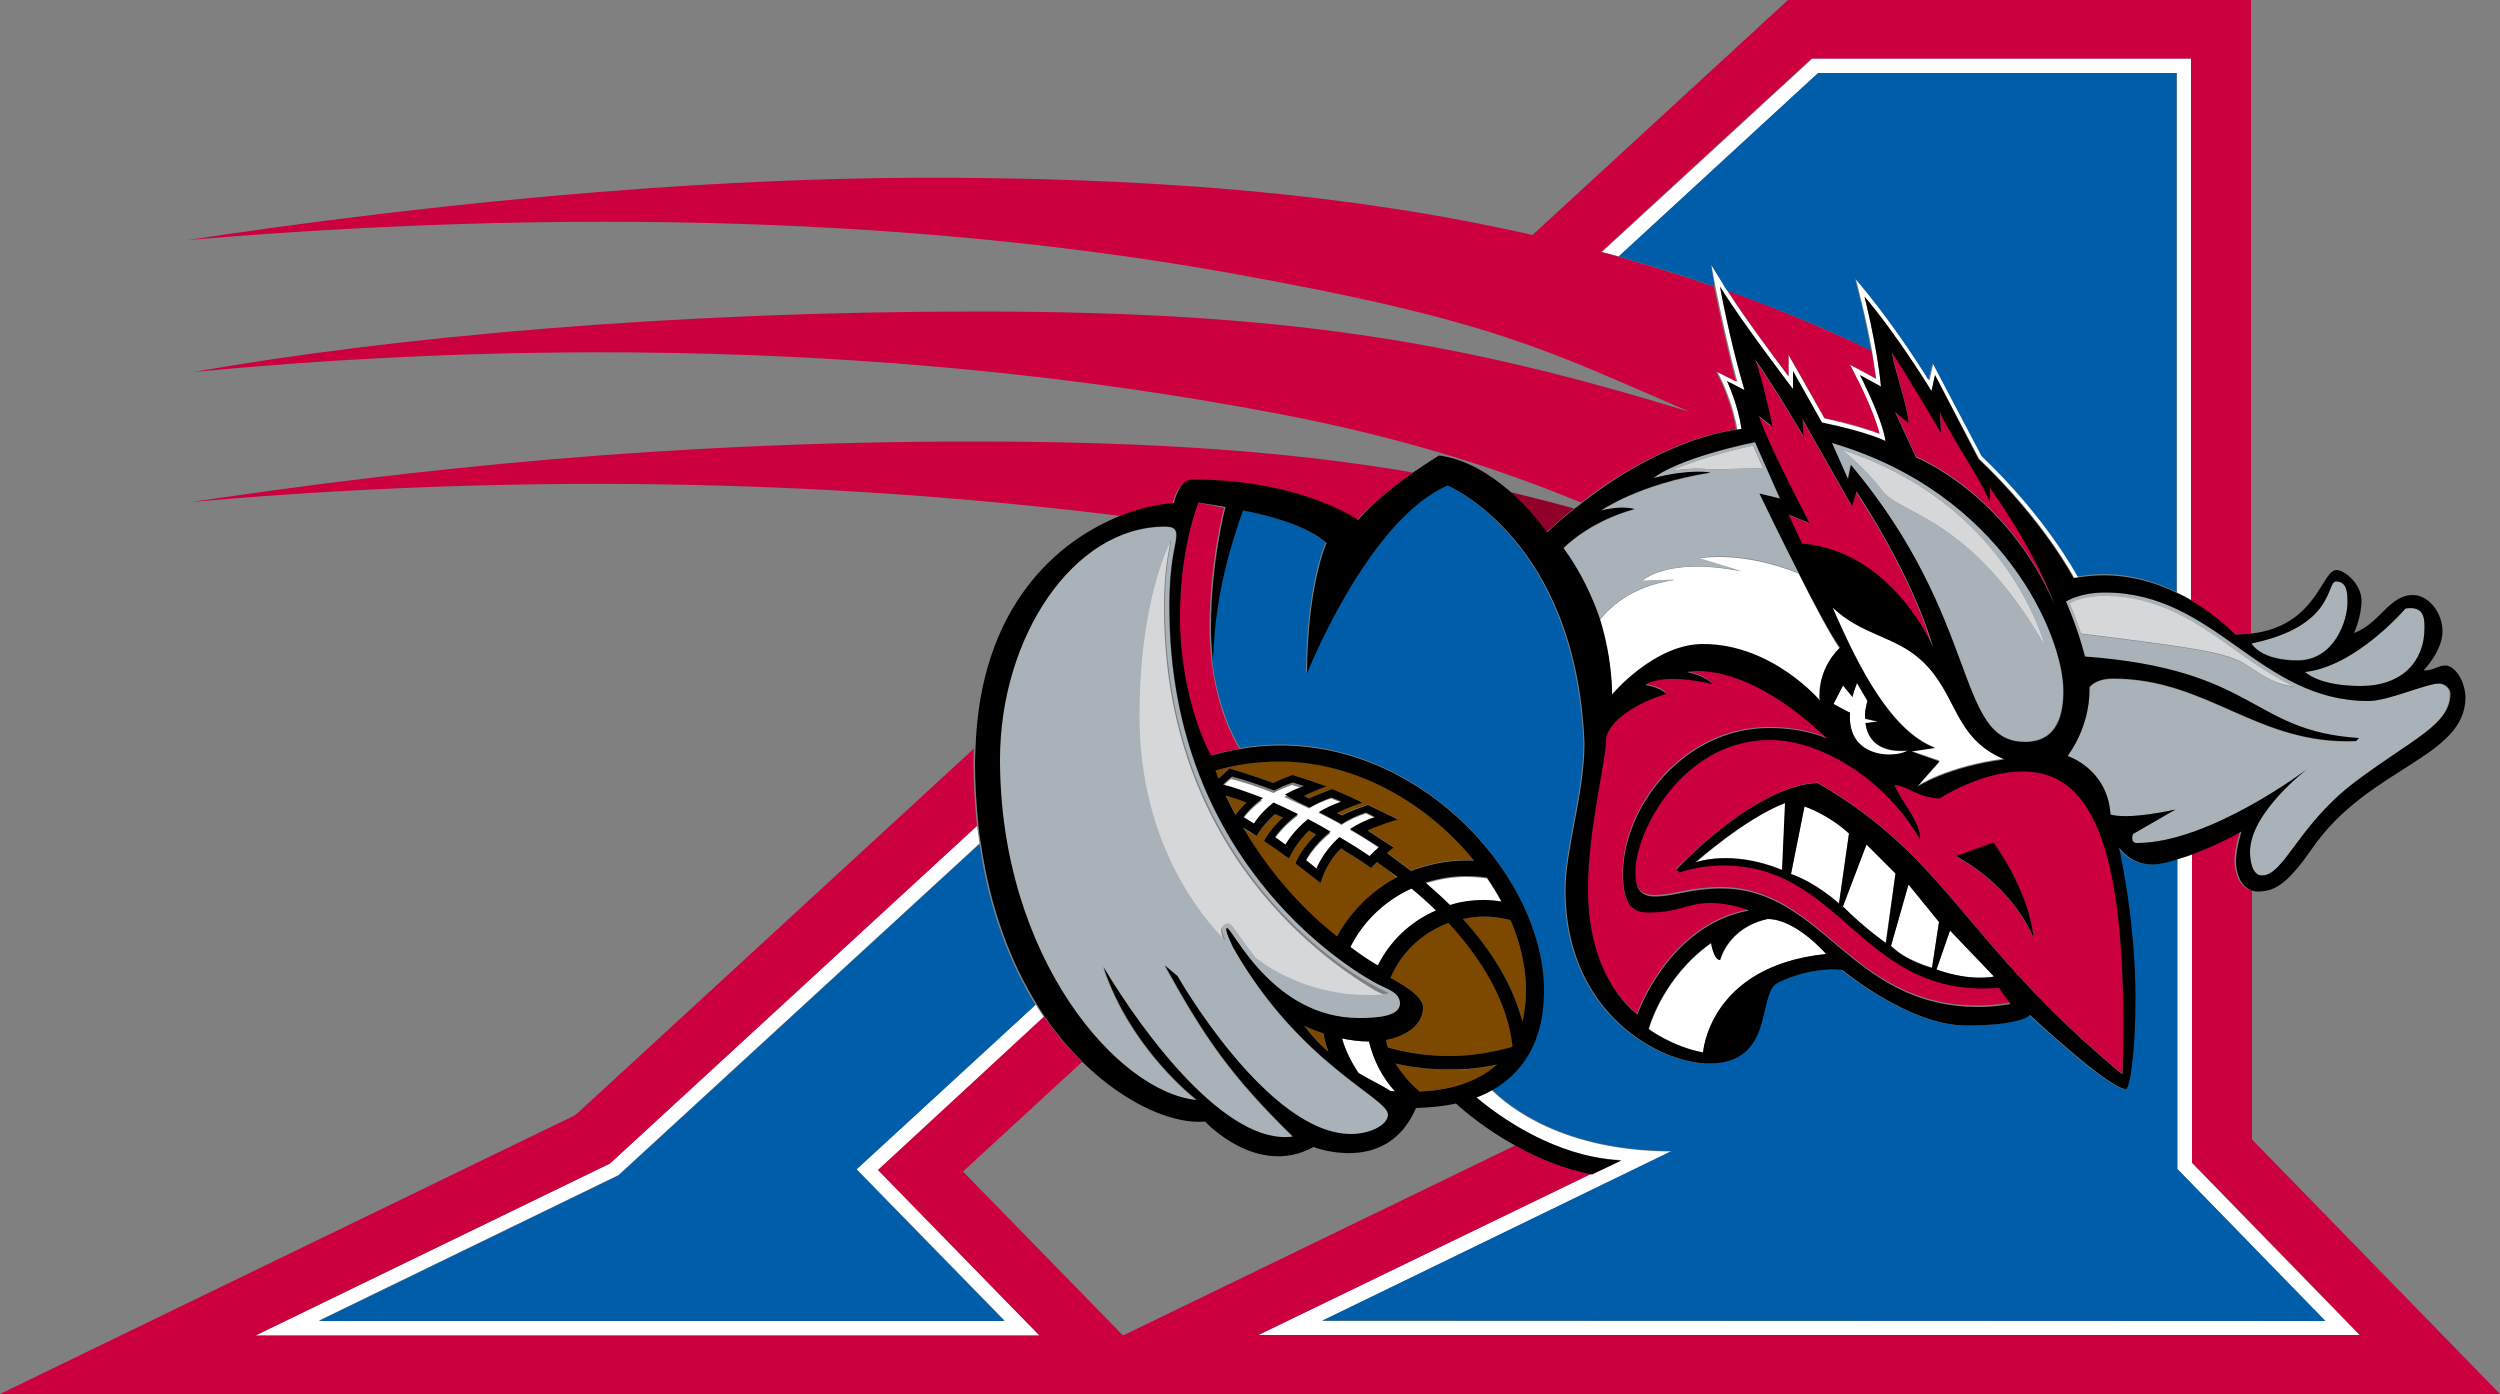 <?xml version="1.0" encoding="utf-8"?>
<!-- Generator: Adobe Illustrator 21.1.0, SVG Export Plug-In . SVG Version: 6.00 Build 0)  -->
<!DOCTYPE svg PUBLIC "-//W3C//DTD SVG 1.1//EN" "http://www.w3.org/Graphics/SVG/1.1/DTD/svg11.dtd">
<svg version="1.1"
	 id="Layer_1" xmlns:cc="http://creativecommons.org/ns#" xmlns:dc="http://purl.org/dc/elements/1.1/" xmlns:rdf="http://www.w3.org/1999/02/22-rdf-syntax-ns#" xmlns:svg="http://www.w3.org/2000/svg"
	 xmlns="http://www.w3.org/2000/svg" xmlns:xlink="http://www.w3.org/1999/xlink" x="0px" y="0px" width="500px" height="278.8px"
	 viewBox="0 0 500 278.8" style="enable-background:new 0 0 500 278.8;" xml:space="preserve">
<rect x="0" y="0" width="500" height="278.8" fill="#808080" stroke="none"/>
<style type="text/css">
	.st0{clip-path:url(#SVGID_2_);fill:#FFFFFF;}
	.st1{clip-path:url(#SVGID_4_);fill:#FFFFFF;}
	.st2{clip-path:url(#SVGID_6_);fill:#FFFFFF;}
	.st3{clip-path:url(#SVGID_8_);fill:#FFFFFF;}
	.st4{clip-path:url(#SVGID_10_);fill:#FFFFFF;}
	.st5{clip-path:url(#SVGID_12_);fill:#FFFFFF;}
	.st6{clip-path:url(#SVGID_14_);fill:#FFFFFF;}
	.st7{clip-path:url(#SVGID_16_);fill:#FFFFFF;}
	.st8{clip-path:url(#SVGID_18_);fill:#FFFFFF;}
	.st9{clip-path:url(#SVGID_20_);fill:#FFFFFF;}
	.st10{clip-path:url(#SVGID_22_);fill:#FFFFFF;}
	.st11{clip-path:url(#SVGID_24_);fill:#FFFFFF;}
	.st12{clip-path:url(#SVGID_26_);fill:#FFFFFF;}
	.st13{clip-path:url(#SVGID_28_);fill:#FFFFFF;}
	.st14{clip-path:url(#SVGID_30_);fill:#FFFFFF;}
	.st15{clip-path:url(#SVGID_32_);fill:#FFFFFF;}
	.st16{clip-path:url(#SVGID_34_);fill:#FFFFFF;}
	.st17{clip-path:url(#SVGID_36_);fill:#D6D7D9;}
	.st18{clip-path:url(#SVGID_38_);fill:#D6D7D9;}
	.st19{clip-path:url(#SVGID_40_);fill:#D6D7D9;}
	.st20{clip-path:url(#SVGID_42_);fill:#D6D7D9;}
	.st21{clip-path:url(#SVGID_44_);fill:#A8B2B8;}
	.st22{clip-path:url(#SVGID_46_);fill:#A8B2B8;}
	.st23{clip-path:url(#SVGID_48_);fill:#A8B2B8;}
	.st24{clip-path:url(#SVGID_50_);fill:#A8B2B8;}
	.st25{clip-path:url(#SVGID_52_);fill:#A8B2B8;}
	.st26{clip-path:url(#SVGID_54_);fill:#A8B2B8;}
	.st27{clip-path:url(#SVGID_56_);fill:#7D4800;}
	.st28{clip-path:url(#SVGID_58_);fill:#7D4800;}
	.st29{clip-path:url(#SVGID_60_);fill:#7D4800;}
	.st30{clip-path:url(#SVGID_62_);fill:#7D4800;}
	.st31{clip-path:url(#SVGID_64_);fill:#7D4800;}
	.st32{clip-path:url(#SVGID_66_);fill:#7D4800;}
	.st33{clip-path:url(#SVGID_68_);fill:#7D4800;}
	.st34{clip-path:url(#SVGID_70_);fill:#CC003F;}
	.st35{clip-path:url(#SVGID_72_);fill:#CC003F;}
	.st36{clip-path:url(#SVGID_74_);fill:#CC003F;}
	.st37{clip-path:url(#SVGID_76_);fill:#CC003F;}
	.st38{clip-path:url(#SVGID_78_);fill:#910028;}
	.st39{clip-path:url(#SVGID_80_);fill:#CC003F;}
	.st40{clip-path:url(#SVGID_82_);fill:#CC003F;}
	.st41{clip-path:url(#SVGID_84_);fill:#CC003F;}
	.st42{clip-path:url(#SVGID_86_);fill:#CC003F;}
	.st43{clip-path:url(#SVGID_88_);fill:#CC003F;}
	.st44{clip-path:url(#SVGID_90_);fill:#005DAA;}
	.st45{clip-path:url(#SVGID_92_);fill:#005DAA;}
	.st46{clip-path:url(#SVGID_94_);fill:#005DAA;}
	.st47{clip-path:url(#SVGID_96_);}
	.st48{clip-path:url(#SVGID_98_);}
</style>
<g>
	<g>
		<g>
			<defs>
				<polyline id="SVGID_1_" points="0,0 0,278.8 500,278.8 500,0 				"/>
			</defs>
			<clipPath id="SVGID_2_">
				<use xlink:href="#SVGID_1_"  style="overflow:visible;"/>
			</clipPath>
			<path id="path252" class="st0" d="M472,267.1l-33.6-34.5v-61.8c-1,0.4-2,0.7-3,1v62l29.6,30.4H264.4l69.8-33.9
				c-21.7-0.1-32.5-8.9-36-12.4c-1,0.6-2.1,1.1-3.2,1.5c4.6,3.8,15.6,11.9,29,12.6l-5.9,2.8L251.6,267l0,0l0,0L472,267.1"/>
		</g>
	</g>
	<g>
		<g>
			<defs>
				<polyline id="SVGID_3_" points="0,0 0,278.8 500,278.8 500,0 				"/>
			</defs>
			<clipPath id="SVGID_4_">
				<use xlink:href="#SVGID_3_"  style="overflow:visible;"/>
			</clipPath>
			<path id="path254" class="st1" d="M207.1,200.9l-35.8,32.9l29.6,30.3H63.8l59.9-29.1l72.2-66.3c-0.2-1.2-0.3-2.4-0.5-3.6
				L122,232.7l0,0l-70.9,34.4h156.8L175.6,234l33.2-30.5C208.2,202.6,207.7,201.8,207.1,200.9"/>
		</g>
	</g>
	<g>
		<g>
			<defs>
				<polyline id="SVGID_5_" points="0,0 0,278.8 500,278.8 500,0 				"/>
			</defs>
			<clipPath id="SVGID_6_">
				<use xlink:href="#SVGID_5_"  style="overflow:visible;"/>
			</clipPath>
			<path id="path256" class="st2" d="M363.7,14.6h71.7v103.9c1.1,0.5,2.1,1.1,3,1.6V11.7h-75.9l-42.1,38.7c1.1,0.3,2.2,0.6,3.4,0.9
				L363.7,14.6"/>
		</g>
	</g>
	<g>
		<g>
			<defs>
				<polyline id="SVGID_7_" points="0,0 0,278.8 500,278.8 500,0 				"/>
			</defs>
			<clipPath id="SVGID_8_">
				<use xlink:href="#SVGID_7_"  style="overflow:visible;"/>
			</clipPath>
			<path id="path258" class="st3" d="M415.7,115.4l-0.1-0.2c-0.1-0.1-6-11.4-19.1-23.9c-0.1-0.2-9.8-18.6-9.8-18.6s-0.7,2.8-0.8,3.4
				c-2.2-3.4-7.9-12.3-14.7-20.3l0.9,3.7c0,0.1,1.3,5,2.3,10.6c0.3,1.9,0.6,3.8,0.8,5.7C374,75.1,370,73,370,73l1.2,2.4
				c0,0.1,3.5,6.9,4.7,11.4c-1.8-0.7-5.2-1.8-11-3.1c-0.3-0.6-7.2-12.7-7.2-12.7s0,3.8,0,4.3c-2.8-3.7-8.9-11.9-12.2-17.1
				c-0.3-0.5-0.6-0.9-0.8-1.3l-2.4-3.9c0,0,0.3,1.8,0.8,4.4c1,4.9,2.7,12.9,4.4,19c-0.9-0.5-4-2-4-2l1.1,2.2c0,0,2.1,4.6,2.9,9.4
				c0.5-0.1,0.8-0.1,0.8-0.1c-0.7-5.1-2.9-9.6-2.9-9.6l3.5,1.8c-3-10.1-4.9-20.7-4.9-20.7c4,6.7,14.6,20.5,14.6,20.5v-3.6l5.8,10.3
				c9.3,2,12.7,3.7,12.7,3.7c-0.6-4.5-5.1-13.2-5.1-13.2l4.2,2.3c-0.7-8.1-3.3-18-3.3-18c6.7,8.1,13.4,18.9,13.4,18.9L387,75
				l8.8,16.7c13.2,12.6,19,23.8,19,23.8C415.1,115.5,415.4,115.5,415.7,115.4"/>
		</g>
	</g>
	<g>
		<g>
			<defs>
				<polyline id="SVGID_9_" points="0,0 0,278.8 500,278.8 500,0 				"/>
			</defs>
			<clipPath id="SVGID_10_">
				<use xlink:href="#SVGID_9_"  style="overflow:visible;"/>
			</clipPath>
			<path id="path260" class="st4" d="M268.4,207.7c0.8,2.5,1.9,4.8,3.3,6.9c2.6,1.5,4.8,2.5,6.4,3.6c0.3,0,0.6,0,0.9,0.1
				c-2.5-2.8-4.3-6.2-5.2-10C271.8,208.3,270,208,268.4,207.7"/>
		</g>
	</g>
	<g>
		<g>
			<defs>
				<polyline id="SVGID_11_" points="0,0 0,278.8 500,278.8 500,0 				"/>
			</defs>
			<clipPath id="SVGID_12_">
				<use xlink:href="#SVGID_11_"  style="overflow:visible;"/>
			</clipPath>
			<path id="path262" class="st5" d="M287.2,182.1c-1.5-1.5-3.2-3-4.9-4.4c-5.3,2.4-9.7,6.6-12.3,11.7c2.3,1.7,4.2,2.9,5.5,3.7
				C278,188.2,282.1,184.3,287.2,182.1"/>
		</g>
	</g>
	<g>
		<g>
			<defs>
				<polyline id="SVGID_13_" points="0,0 0,278.8 500,278.8 500,0 				"/>
			</defs>
			<clipPath id="SVGID_14_">
				<use xlink:href="#SVGID_13_"  style="overflow:visible;"/>
			</clipPath>
			<path id="path264" class="st6" d="M296.8,180.1c1.2,0,2.4,0.1,3.5,0.3c-0.9-1.6-1.8-3.2-2.9-4.7c-1.4-0.2-2.8-0.3-4.2-0.3
				c-2.8,0-5.6,0.5-8.1,1.3c1.7,1.4,3.3,2.9,4.9,4.5C292.1,180.4,294.4,180.1,296.8,180.1"/>
		</g>
	</g>
	<g>
		<g>
			<defs>
				<polyline id="SVGID_15_" points="0,0 0,278.8 500,278.8 500,0 				"/>
			</defs>
			<clipPath id="SVGID_16_">
				<use xlink:href="#SVGID_15_"  style="overflow:visible;"/>
			</clipPath>
			<path id="path266" class="st7" d="M254.7,160.8c1.6,0.7,3.2,1.4,4.9,2.3c-3.1,2.3-4.6,4.6-4.6,4.6l2.1,1.5c0,0,1.4-2.6,4.5-5.1
				c1.5,0.8,3,1.6,4.5,2.5c-3.5,2.8-4.9,5.6-4.9,5.6l2.1,1.7c0,0,1.2-3.2,4.6-6.3c2,1.2,4,2.5,6,3.8c0.6-0.6,1.2-1.2,1.9-1.8
				c-1.9-1.3-3.8-2.5-5.8-3.6c1.4-0.9,3-1.8,5-2.4l-1.8-0.9c-1.9,0.6-3.5,1.4-4.9,2.3c-1.5-0.9-3-1.7-4.6-2.4
				c1.3-0.8,2.8-1.5,4.5-2.1l-2-0.8c-1.6,0.5-3.1,1.2-4.4,2c-1.7-0.8-3.4-1.6-5-2.3c1.1-0.6,2.4-1.3,3.8-1.7l-2.2-0.7
				c-1.4,0.5-2.6,1-3.7,1.6c-3-1.2-5.8-2.1-8.5-2.8c-0.6,0.5-1.2,1-1.8,1.6c2.4,0.6,5.1,1.5,8,2.7c-2.6,1.9-3.9,3.8-3.9,3.8l2.1,1.3
				C250.8,164.9,252.1,162.9,254.7,160.8"/>
		</g>
	</g>
	<g>
		<g>
			<defs>
				<polyline id="SVGID_17_" points="0,0 0,278.8 500,278.8 500,0 				"/>
			</defs>
			<clipPath id="SVGID_18_">
				<use xlink:href="#SVGID_17_"  style="overflow:visible;"/>
			</clipPath>
			<path id="path268" class="st8" d="M340.5,129c13.9,0,23.4,11.3,23.4,11.3s-0.9-5.8,4-10.6c-1.8-2.6-5.1-8.8-8.2-15
				c-11.7-4.7-19.9-3-19.9-3l8.5,2.6c-14.9-3-19.9,1.9-19.9,1.9l6.6-0.2c-9,1.2-13.5,6-15.1,8.1c2.7,8.4,2.5,15.1,2.5,15.1
				S330.8,129,340.5,129"/>
		</g>
	</g>
	<g>
		<g>
			<defs>
				<polyline id="SVGID_19_" points="0,0 0,278.8 500,278.8 500,0 				"/>
			</defs>
			<clipPath id="SVGID_20_">
				<use xlink:href="#SVGID_19_"  style="overflow:visible;"/>
			</clipPath>
			<path id="path270" class="st9" d="M365.3,190.8c0,0-6-7-11.7-7c-7.9,1.7-9.5,8.2-9.5,8.2c-1.3,0-1.8-3.4-1.8-3.4
				c-9.8,6.9-12.5,17.2-12.5,17.2s4.6,3.5,10.9,4.7C340.6,210.5,341.8,193.2,365.3,190.8"/>
		</g>
	</g>
	<g>
		<g>
			<defs>
				<polyline id="SVGID_21_" points="0,0 0,278.8 500,278.8 500,0 				"/>
			</defs>
			<clipPath id="SVGID_22_">
				<use xlink:href="#SVGID_21_"  style="overflow:visible;"/>
			</clipPath>
			<path id="path272" class="st10" d="M373.5,140.2l-2.1-3.6c-0.4,1-0.7,1.9-0.9,2.8l-1.9-2.3l-1.9,3.7l3.3,1.8
				c-0.5,7.6,5.7,8.4,7.8,8.4c2.6,0,3.7-0.8,3.7-0.8c-6.7,0.5-8.1-3.2-8.4-5.5l2.5-0.3l-2.6-0.6c0-0.3,0-0.6,0-0.7
				C373,141.8,373.5,140.2,373.5,140.2"/>
		</g>
	</g>
	<g>
		<g>
			<defs>
				<polyline id="SVGID_23_" points="0,0 0,278.8 500,278.8 500,0 				"/>
			</defs>
			<clipPath id="SVGID_24_">
				<use xlink:href="#SVGID_23_"  style="overflow:visible;"/>
			</clipPath>
			<path id="path274" class="st11" d="M384.3,132c-5.3-4.9-11.9-5-17.8-10.6c5.3,12.2,11.7,24.7,20.5,28.1l-4.7,0.7l5.6,1.9
				l-4.5,5.1c0,0,6-4,17.5-5.5C390.6,147.6,391.6,138.8,384.3,132"/>
		</g>
	</g>
	<g>
		<g>
			<defs>
				<polyline id="SVGID_25_" points="0,0 0,278.8 500,278.8 500,0 				"/>
			</defs>
			<clipPath id="SVGID_26_">
				<use xlink:href="#SVGID_25_"  style="overflow:visible;"/>
			</clipPath>
			<path id="path276" class="st12" d="M356.5,174l0.6-13.4c-8,3-17.9,11.9-17.9,11.9S346.2,169.7,356.5,174"/>
		</g>
	</g>
	<g>
		<g>
			<defs>
				<polyline id="SVGID_27_" points="0,0 0,278.8 500,278.8 500,0 				"/>
			</defs>
			<clipPath id="SVGID_28_">
				<use xlink:href="#SVGID_27_"  style="overflow:visible;"/>
			</clipPath>
			<path id="path278" class="st13" d="M369.8,166.7c-4.4-4-8.9-5.4-8.9-5.4l-2.7,13.5c5.2,1.8,9.6,5.9,9.6,5.9L369.8,166.7"/>
		</g>
	</g>
	<g>
		<g>
			<defs>
				<polyline id="SVGID_29_" points="0,0 0,278.8 500,278.8 500,0 				"/>
			</defs>
			<clipPath id="SVGID_30_">
				<use xlink:href="#SVGID_29_"  style="overflow:visible;"/>
			</clipPath>
			<path id="path280" class="st14" d="M379.1,174.7l-5.8-5.8l-4.8,12.4c4.5,4.4,8.6,7.3,8.6,7.3L379.1,174.7"/>
		</g>
	</g>
	<g>
		<g>
			<defs>
				<polyline id="SVGID_31_" points="0,0 0,278.8 500,278.8 500,0 				"/>
			</defs>
			<clipPath id="SVGID_32_">
				<use xlink:href="#SVGID_31_"  style="overflow:visible;"/>
			</clipPath>
			<path id="path282" class="st15" d="M387.8,184.4l-6.1-7.5l-3.5,12.2c2.9,3,8.2,4.4,8.2,4.4L387.8,184.4"/>
		</g>
	</g>
	<g>
		<g>
			<defs>
				<polyline id="SVGID_33_" points="0,0 0,278.8 500,278.8 500,0 				"/>
			</defs>
			<clipPath id="SVGID_34_">
				<use xlink:href="#SVGID_33_"  style="overflow:visible;"/>
			</clipPath>
			<path id="path284" class="st16" d="M398.8,195.3l-8.8-9.2l-2.7,7.8C394.2,196.4,398.8,195.3,398.8,195.3"/>
		</g>
	</g>
	<g>
		<g>
			<defs>
				<polyline id="SVGID_35_" points="0,0 0,278.8 500,278.8 500,0 				"/>
			</defs>
			<clipPath id="SVGID_36_">
				<use xlink:href="#SVGID_35_"  style="overflow:visible;"/>
			</clipPath>
			<path id="path286" class="st17" d="M232.8,121.5c0-6.6,0.7-10.1,1.1-12.2l0.1-1c-1.6,3.4-6.3,14.8-6.3,35.2
				c0,26,13.1,40.9,17.2,44.9c-0.9-2.2-0.7-2.7-0.5-2.9c0.2-0.3,0.6-0.5,0.9-0.5c0.7,0,1.1,0.5,2.3,2.3c0.8,1.2,2,2.9,3.4,4.6
				c3.4,2.6,11.4,7.4,22.4,7.4c1.5,0,2.8,0,3.9-0.1l-2.3-1.1C270.9,195.5,232.8,174.2,232.8,121.5"/>
		</g>
	</g>
	<g>
		<g>
			<defs>
				<polyline id="SVGID_37_" points="0,0 0,278.8 500,278.8 500,0 				"/>
			</defs>
			<clipPath id="SVGID_38_">
				<use xlink:href="#SVGID_37_"  style="overflow:visible;"/>
			</clipPath>
			<path id="path288" class="st18" d="M334.2,94.2c5.1-0.9,7.9-0.3,8-0.3l10.4-0.3l-2-4.5C342,91,337,92.9,334.2,94.2"/>
		</g>
	</g>
	<g>
		<g>
			<defs>
				<polyline id="SVGID_39_" points="0,0 0,278.8 500,278.8 500,0 				"/>
			</defs>
			<clipPath id="SVGID_40_">
				<use xlink:href="#SVGID_39_"  style="overflow:visible;"/>
			</clipPath>
			<path id="path290" class="st19" d="M368.3,89.9c0,0,4.5,3.5,8.2,8.3c3.5,4.7,17.8,5.2,32.6,31.2C405.3,117,394,98.3,368.3,89.9"
				/>
		</g>
	</g>
	<g>
		<g>
			<defs>
				<polyline id="SVGID_41_" points="0,0 0,278.8 500,278.8 500,0 				"/>
			</defs>
			<clipPath id="SVGID_42_">
				<use xlink:href="#SVGID_41_"  style="overflow:visible;"/>
			</clipPath>
			<path id="path292" class="st20" d="M447,129.9c-7.5-5.3-15.2-10.8-26.1-10.8c-3.7,0-6.1,1-7,1.5c0.4,1,1.4,3.3,2.3,6.1
				c20.1,2.5,28.4,3.6,32.1,5.7c3.2,1.8,5.8,4.4,10.6,4.9C454.6,135.3,450.8,132.6,447,129.9"/>
		</g>
	</g>
	<g>
		<g>
			<defs>
				<polyline id="SVGID_43_" points="0,0 0,278.8 500,278.8 500,0 				"/>
			</defs>
			<clipPath id="SVGID_44_">
				<use xlink:href="#SVGID_43_"  style="overflow:visible;"/>
			</clipPath>
			<path id="path294" class="st21" d="M273.6,199c-11.1,0-19-4.8-22.4-7.4c-1.4-1.8-2.6-3.4-3.4-4.6c-1.2-1.7-1.6-2.3-2.3-2.3
				c-0.4,0-0.7,0.2-0.9,0.5s-0.5,0.7,0.5,2.9c-4.1-4-17.2-18.9-17.2-44.9c0-20.3,4.6-31.8,6.3-35.2l-0.1,1
				c-0.4,2.1-1.1,5.6-1.1,12.2c0,52.8,38.1,74.1,42.5,76.3l2.3,1.1C276.4,199,275.1,199,273.6,199 M275.7,196.9
				c-3.6-1.9-41.9-23.1-41.9-75.5c0-9.5,1.4-12.4,1.4-14.3c0-1.3-0.6-1.7-2.3-1.7c-18.4,0-33,22.2-33,46.6
				c0,39.7,23.7,66.7,39.4,68.1c0,0-13.2-10-18.7-26.6c8.3,13.9,24.8,35.7,37.9,33.9c-12.6-12.4-17.8-20.1-25.6-34.2l2.5,2.1
				c0,0,18,31.6,34.7,31.6c3.8,0,7.5-1.8,7.5-3.9c0-3.4-17.6-10-30.9-33.3c0,0-2.1-4-1.3-4c1.1,0,9.1,18,26.4,18
				c3.2,0,8.2-0.2,8.2-2.9C280.1,198.5,277.5,197.9,275.7,196.9L275.7,196.9z"/>
		</g>
	</g>
	<g>
		<g>
			<defs>
				<polyline id="SVGID_45_" points="0,0 0,278.8 500,278.8 500,0 				"/>
			</defs>
			<clipPath id="SVGID_46_">
				<use xlink:href="#SVGID_45_"  style="overflow:visible;"/>
			</clipPath>
			<path id="path296" class="st22" d="M334.2,94.2c2.8-1.3,7.9-3.3,16.5-5.1l2,4.5l-10.4,0.3C342.1,93.9,339.3,93.4,334.2,94.2
				 M359.7,114.6c-4.1-7.9-7.8-15.8-7.8-15.8l4.1,1l-5-11.3c-16.4,3.4-20.3,7.2-20.3,7.2c7.5-1.9,11.4-1.1,11.4-1.1
				c-14.5,2.3-21.9,7.6-21.9,7.6c4.4-1.2,6.7-0.3,6.7-0.3c-9.2,2.5-14.2,7.8-14.2,7.8c3.5,4.8,5.8,9.8,7.2,14.3
				c1.6-2.1,6.1-6.9,15.1-8.1l-6.6,0.2c0,0,4.9-4.8,19.9-1.9l-8.5-2.6C339.8,111.6,348,109.8,359.7,114.6L359.7,114.6z"/>
		</g>
	</g>
	<g>
		<g>
			<defs>
				<polyline id="SVGID_47_" points="0,0 0,278.8 500,278.8 500,0 				"/>
			</defs>
			<clipPath id="SVGID_48_">
				<use xlink:href="#SVGID_47_"  style="overflow:visible;"/>
			</clipPath>
			<path id="path298" class="st23" d="M376.5,98.2c-3.6-4.9-8.2-8.3-8.2-8.3c25.7,8.4,37,27.2,40.8,39.5
				C394.3,103.3,380,102.9,376.5,98.2 M366.3,88.5l3.2,7.2l0.6-2.8c26.1,31,20.9,55.4,34.8,55.4c6.7,0,7.7-5.8,7.7-10.1
				C412.7,127.2,400.6,98.6,366.3,88.5L366.3,88.5z"/>
		</g>
	</g>
	<g>
		<g>
			<defs>
				<polyline id="SVGID_49_" points="0,0 0,278.8 500,278.8 500,0 				"/>
			</defs>
			<clipPath id="SVGID_50_">
				<use xlink:href="#SVGID_49_"  style="overflow:visible;"/>
			</clipPath>
			<path id="path300" class="st24" d="M459.5,132c7.4,0,10-8,10-11.6c0-2.2-0.2-4.2-2.3-4.2c-2,0,0,8.9-16.9,12.4
				C450.3,128.6,452,132,459.5,132"/>
		</g>
	</g>
	<g>
		<g>
			<defs>
				<polyline id="SVGID_51_" points="0,0 0,278.8 500,278.8 500,0 				"/>
			</defs>
			<clipPath id="SVGID_52_">
				<use xlink:href="#SVGID_51_"  style="overflow:visible;"/>
			</clipPath>
			<path id="path302" class="st25" d="M472.1,137.2c8.4,0,12.8-4.9,12.8-11.6c0-1.8,0-4.5-3.8-3.9c0,0-9.9,11.6-20.1,12.6
				C461.1,134.4,463.7,137.2,472.1,137.2"/>
		</g>
	</g>
	<g>
		<g>
			<defs>
				<polyline id="SVGID_53_" points="0,0 0,278.8 500,278.8 500,0 				"/>
			</defs>
			<clipPath id="SVGID_54_">
				<use xlink:href="#SVGID_53_"  style="overflow:visible;"/>
			</clipPath>
			<path id="path304" class="st26" d="M448.3,132.5c-3.7-2.1-12-3.2-32.1-5.7c-0.9-2.8-1.9-5.2-2.3-6.1c0.9-0.5,3.3-1.5,7-1.5
				c10.9,0,18.7,5.5,26.1,10.8c3.8,2.7,7.6,5.4,11.9,7.4C454.2,136.9,451.6,134.3,448.3,132.5 M487.8,136.7
				c-2.7,0-10.2,3.5-14.2,3.5c-21.9,0-30.5-21.7-52.7-21.7c-5.1,0-7.8,1.9-7.8,1.9s2.4,5.5,3.8,11c34.7,2.6,33,15,54.9,16.3
				l-0.6,0.6c-19.8,0.8-29.6-12.5-48.6-12.5c-2.6,0-4,0.9-4.7,1.7c0,0.2,0,0.3,0,0.5c0,7.8-4.4,13.2-4.4,13.2s8,2.4,8.6,11.7
				c0,0,3,1.2,13-1l-8.5,4.9c0,0-0.7,1.8,0.8,1.8c14.6,0,34.2-14.9,34.2-14.9s-11.6,8.8-11.6,16.7c0,1.8,0.5,4.7,2.4,4.7
				c4.4,0,7.3-10.2,18.6-18.7c11.3-8.5,18.9-11.3,18.9-17.5C490,137.5,488.5,136.7,487.8,136.7L487.8,136.7z"/>
		</g>
	</g>
	<g>
		<g>
			<defs>
				<polyline id="SVGID_55_" points="0,0 0,278.8 500,278.8 500,0 				"/>
			</defs>
			<clipPath id="SVGID_56_">
				<use xlink:href="#SVGID_55_"  style="overflow:visible;"/>
			</clipPath>
			<path id="path306" class="st27" d="M260.8,205.1c1.7,2.1,3.3,3.8,4.9,5.3c-0.4-1.2-0.8-2.4-1.1-3.7
				C262.2,205.9,260.8,205.1,260.8,205.1"/>
		</g>
	</g>
	<g>
		<g>
			<defs>
				<polyline id="SVGID_57_" points="0,0 0,278.8 500,278.8 500,0 				"/>
			</defs>
			<clipPath id="SVGID_58_">
				<use xlink:href="#SVGID_57_"  style="overflow:visible;"/>
			</clipPath>
			<path id="path308" class="st28" d="M254.7,156.6c0,0,1.5-0.7,3.8-1.6c2.5,0.7,4.7,1.5,6.8,2.3c-2.6,0.9-4.5,1.9-4.5,1.9l1,0.5
				c0,0,2-1,4.6-1.9c2.1,0.9,4.1,1.8,6.1,2.6c-3.8,1.3-5.1,2.1-5.1,2.1l1,0.5c0,0,1.3-0.9,5.2-2.1c2.1,1,4,2,6,2.9
				c-4.4,1.2-6.1,2.2-6.1,2.2c2.4,1.6,5.2,3.4,5.2,3.4c-0.4,0.3-0.8,0.7-1.3,1.1c1.6,1.2,3.3,2.4,4.8,3.6c3.4-1.4,7.2-2.1,11.1-2.1
				c0.5,0,1,0,1.5,0c-9.1-11.2-23.2-19.8-38.9-19.8c-5.3,0-9.8,0.9-12.9,1.9c0.2,0.5,0.4,1.1,0.6,1.6l2.2-2
				C245.9,153.8,250.4,155,254.7,156.6"/>
		</g>
	</g>
	<g>
		<g>
			<defs>
				<polyline id="SVGID_59_" points="0,0 0,278.8 500,278.8 500,0 				"/>
			</defs>
			<clipPath id="SVGID_60_">
				<use xlink:href="#SVGID_59_"  style="overflow:visible;"/>
			</clipPath>
			<path id="path310" class="st29" d="M245.2,159.1c0.6,1.3,1.3,2.7,2,3.9c0.5-0.7,1.3-1.7,2.2-2.5
				C249.3,160.5,247.5,159.8,245.2,159.1"/>
		</g>
	</g>
	<g>
		<g>
			<defs>
				<polyline id="SVGID_61_" points="0,0 0,278.8 500,278.8 500,0 				"/>
			</defs>
			<clipPath id="SVGID_62_">
				<use xlink:href="#SVGID_61_"  style="overflow:visible;"/>
			</clipPath>
			<path id="path312" class="st30" d="M275.4,172.4c-0.7,0.7-1.2,1.2-1.2,1.2c-2.1-1.5-6-3.9-6-3.9c-3,2.7-4.1,6.9-4.1,6.9
				c-1.6-1.3-3.2-2.6-5-3.9c0.4-1.1,1.6-3.3,4.1-5.8l-1.4-0.8c-2.4,2.4-3.5,4.5-4,5.6c-1.5-1.1-3.2-2.3-5-3.5
				c1.3-2.5,3.8-4.7,3.8-4.7l-1.6-0.7c0,0-2.3,2.1-3.7,4.5c-0.9-0.6-1.8-1.1-2.8-1.7c5.9,10.1,13.1,17.2,18.8,21.9
				c2.7-5.1,7-9.2,12.1-11.9C278.1,174.4,276.7,173.3,275.4,172.4"/>
		</g>
	</g>
	<g>
		<g>
			<defs>
				<polyline id="SVGID_63_" points="0,0 0,278.8 500,278.8 500,0 				"/>
			</defs>
			<clipPath id="SVGID_64_">
				<use xlink:href="#SVGID_63_"  style="overflow:visible;"/>
			</clipPath>
			<path id="path314" class="st31" d="M302.1,184c-1.7-0.4-3.5-0.7-5.3-0.7c-1.5,0-2.9,0.2-4.2,0.5c5.7,6.3,10,13.2,11.9,20.6
				c0.5-1.9,0.7-4,0.7-6.4C305.2,193.5,304.1,188.7,302.1,184"/>
		</g>
	</g>
	<g>
		<g>
			<defs>
				<polyline id="SVGID_65_" points="0,0 0,278.8 500,278.8 500,0 				"/>
			</defs>
			<clipPath id="SVGID_66_">
				<use xlink:href="#SVGID_65_"  style="overflow:visible;"/>
			</clipPath>
			<path id="path316" class="st32" d="M278.1,195.6c1.4,0.7,6.5,3.5,6.5,5.8c0,4.2-4.4,5.9-7.4,6.6c0.1,0.5,0.3,1,0.5,1.5
				c3.9,1.1,8,1.7,12.3,1.7s8.5-0.6,12.5-1.8c0-0.1,0.1-0.1,0.1-0.2c-0.9-8.1-5.3-16.6-12.8-24.6
				C284.4,186.5,280.2,190.5,278.1,195.6"/>
		</g>
	</g>
	<g>
		<g>
			<defs>
				<polyline id="SVGID_67_" points="0,0 0,278.8 500,278.8 500,0 				"/>
			</defs>
			<clipPath id="SVGID_68_">
				<use xlink:href="#SVGID_67_"  style="overflow:visible;"/>
			</clipPath>
			<path id="path318" class="st33" d="M279.1,212.7c1.2,2.1,2.8,4.1,4.7,5.6c5.5-0.2,11.4-1.6,15.6-5.3c-3.1,0.6-6.2,1-9.5,1
				C286.2,213.9,282.6,213.5,279.1,212.7"/>
		</g>
	</g>
	<g>
		<g>
			<defs>
				<polyline id="SVGID_69_" points="0,0 0,278.8 500,278.8 500,0 				"/>
			</defs>
			<clipPath id="SVGID_70_">
				<use xlink:href="#SVGID_69_"  style="overflow:visible;"/>
			</clipPath>
			<path id="path320" class="st34" d="M450.4,227.9v-49.8c-2.7-0.6-3.5-3.8-3.5-6c0-2.4,1.1-5.9,1.1-5.9c-2.4,1.4-6,3.1-9.6,4.5
				v61.8L472,267H251.7l0,0l0,0l66.5-32.2c-5.7-1.1-10.9-3.3-15.2-5.7l-78.4,38l-32-32.8l23.8-21.9c-2.6-2.6-5.2-5.6-7.6-9.1
				L175.6,234l32.3,33.1H51.1l70.9-34.4l0,0l73.4-67.5c-0.4-4.1-0.7-8.3-0.7-12.8c0-0.9,0-1.8,0.1-2.7L115.1,223L0,278.8h500
				L450.4,227.9"/>
		</g>
	</g>
	<g>
		<g>
			<defs>
				<polyline id="SVGID_71_" points="0,0 0,278.8 500,278.8 500,0 				"/>
			</defs>
			<clipPath id="SVGID_72_">
				<use xlink:href="#SVGID_71_"  style="overflow:visible;"/>
			</clipPath>
			<path id="path326" class="st35" d="M374.3,70.1c-9.5-4.5-19.1-8.5-28.8-12c3.3,5.2,9.4,13.4,12.2,17.1c0-0.5,0-4.3,0-4.3
				s6.9,12.1,7.2,12.7c5.8,1.2,9.2,2.4,11,3.1c-1.1-4.5-4.6-11.3-4.7-11.4l-1.2-2.4c0,0,4,2.1,5.2,2.8
				C374.9,73.9,374.6,72,374.3,70.1"/>
		</g>
	</g>
	<g>
		<g>
			<defs>
				<polyline id="SVGID_73_" points="0,0 0,278.8 500,278.8 500,0 				"/>
			</defs>
			<clipPath id="SVGID_74_">
				<use xlink:href="#SVGID_73_"  style="overflow:visible;"/>
			</clipPath>
			<path id="path328" class="st36" d="M282.6,94.5c-23.8-4.1-51.5-6.2-87.7-6.2c-61.8,0-112,5.5-156.6,12.1
				c79-7,141.6-2.6,184.3,2.6c0.5,0.1,1.1,0.1,1.6,0.2c3.8-1.4,7.4-2.2,10.3-2.4c0,0,0.9-4.7,3.8-4.7c21.7,0,33,8,33,8
				C274.7,100.4,279.2,96.9,282.6,94.5"/>
		</g>
	</g>
	<g>
		<g>
			<defs>
				<polyline id="SVGID_75_" points="0,0 0,278.8 500,278.8 500,0 				"/>
			</defs>
			<clipPath id="SVGID_76_">
				<use xlink:href="#SVGID_75_"  style="overflow:visible;"/>
			</clipPath>
			<path id="path330" class="st37" d="M245.9,54.6C299,64.1,309.2,70,338,82.4c-46.4-14.3-81.6-20.1-142.7-20.1S78.4,67.4,38.7,74.4
				c103.4-9.9,179,1.1,217.2,8.4c27.7,5.3,46.3,12,60.3,17.7c15.4-11.9,27.8-14.2,31-14.6c-0.7-4.7-2.9-9.3-2.9-9.4l-1.1-2.2
				c0,0,3.1,1.5,4,2c-1.7-6.2-3.4-14.1-4.4-19c-6.4-2.2-12.8-4.2-19.2-6c-1.1-0.3-2.2-0.6-3.4-0.9l42.1-38.7h75.9v108.5
				c5.4,3.2,8.6,6.7,8.6,6.7c1.2,0,2.3-0.1,3.4-0.2V0h-92.6l-51.1,47c-37.3-8.5-75.1-11-110.9-11.4c-58.4-0.8-119,6.5-158,12.4
				C123.8,40.7,192.7,45.1,245.9,54.6"/>
		</g>
	</g>
	<g>
		<g>
			<defs>
				<polyline id="SVGID_77_" points="0,0 0,278.8 500,278.8 500,0 				"/>
			</defs>
			<clipPath id="SVGID_78_">
				<use xlink:href="#SVGID_77_"  style="overflow:visible;"/>
			</clipPath>
			<path id="path332" class="st38" d="M309.1,106.6c2-1.8,3.8-3.4,5.7-4.9c-4.3-1.2-8.7-2.3-13.2-3.4
				C306.3,102.3,309.1,106.6,309.1,106.6"/>
		</g>
	</g>
	<g>
		<g>
			<defs>
				<polyline id="SVGID_79_" points="0,0 0,278.8 500,278.8 500,0 				"/>
			</defs>
			<clipPath id="SVGID_80_">
				<use xlink:href="#SVGID_79_"  style="overflow:visible;"/>
			</clipPath>
			<path id="path334" class="st39" d="M398.7,168.6c0,0,7.2,9.7,8,19.1c0,0-3.3-9.6-15.5-16.4L398.7,168.6 M363.5,156.5
				c26.3,15.2,29.1,32,61,58.3c1.4-44.8-5.8-60.7-20.1-60.7c-8.3,0-16.6,5.4-16.6,5.4c-4.4-0.3-6.3-2.5-9-2.7
				c1,2.8,5.5,7.9,5.1,10.9c-6.8-11.9-19.7-19.9-30-19.9c-17.6,0-26.9,18.5-26.9,26.1c0,1.9-0.1,5.1,3.8,5.1s7.2-1.6,13.3-1.6
				c20.5,0,25.7,23.7,51.5,23.7c3.4,0,6.4-0.6,6.4-0.6l-2.3-3.2c0,0-2.4,0.1-3.2,0.1c-24.5,0-28.9-24.6-51.9-24.6
				c-5.1,0-8.8,1.4-8.8,1.4l-0.6-0.5C335.3,173.9,350.7,157.2,363.5,156.5z"/>
		</g>
	</g>
	<g>
		<g>
			<defs>
				<polyline id="SVGID_81_" points="0,0 0,278.8 500,278.8 500,0 				"/>
			</defs>
			<clipPath id="SVGID_82_">
				<use xlink:href="#SVGID_81_"  style="overflow:visible;"/>
			</clipPath>
			<path id="path336" class="st40" d="M321.1,148.1c0,4-3.6,17.7-3.6,29.6c0,18.5,9.9,25,9.9,25s6.1-17.8,22.3-20.8
				c0,0-3.4-1.5-7.8-1.5c-4.5,0-6,1.9-12.3,1.9c-2.1,0-5.1-0.3-5.1-7.6c0-13.5,12.2-29.3,29.3-29.3c7.2,0,11.5,2.1,11.5,2.1
				c-17-16.2-28-13.3-28-13.3c4.3,1,5,2.4,5,2.4c-10.5-2.4-13.3,0.2-13.3,0.2c3.4,0.5,4.1,1.7,4.1,1.7
				C328,140.2,321.1,144.1,321.1,148.1"/>
		</g>
	</g>
	<g>
		<g>
			<defs>
				<polyline id="SVGID_83_" points="0,0 0,278.8 500,278.8 500,0 				"/>
			</defs>
			<clipPath id="SVGID_84_">
				<use xlink:href="#SVGID_83_"  style="overflow:visible;"/>
			</clipPath>
			<path id="path338" class="st41" d="M351.6,83.2c1.1,3.3,3.4,8.5,10.1,21.4l-4.2-1.7l2.7,5.8c18.2,1.5,26.2,20.7,26.2,20.7
				c-4.1-14.7-15.3-31.1-15.3-31.1l-0.8,2.9l-9.9-17.4l0.2,3.4c-8.1-13.7-10.1-15.7-10.1-15.7c1.5,3.6,3.6,13.7,3.6,13.7L351.6,83.2
				"/>
		</g>
	</g>
	<g>
		<g>
			<defs>
				<polyline id="SVGID_85_" points="0,0 0,278.8 500,278.8 500,0 				"/>
			</defs>
			<clipPath id="SVGID_86_">
				<use xlink:href="#SVGID_85_"  style="overflow:visible;"/>
			</clipPath>
			<path id="path340" class="st42" d="M381.7,84.4l-2.7-2.2l4.2,9.1c0,0,18,7.1,27.7,29.4c-4.1-11.3-12.9-23.3-12.9-23.3v2.9
				c-2.2-5.2-7.4-12.4-10-18l0.2,4.1c-6.3-10.9-9.8-16.2-9.8-16.2C379,74.3,381.7,81.8,381.7,84.4"/>
		</g>
	</g>
	<g>
		<g>
			<defs>
				<polyline id="SVGID_87_" points="0,0 0,278.8 500,278.8 500,0 				"/>
			</defs>
			<clipPath id="SVGID_88_">
				<use xlink:href="#SVGID_87_"  style="overflow:visible;"/>
			</clipPath>
			<path id="path342" class="st43" d="M239.5,100.5c0,0-3.7,8.8-3.7,22.8c0,16.8,6.2,27.8,6.2,27.8c1.9-0.6,3.9-1,5.9-1.3
				c-1.2-1.9-4.5-8-5.6-17.7c-0.2-2-0.4-4.2-0.4-6.5c0-13.1,2.9-24,2.9-24L239.5,100.5"/>
		</g>
	</g>
	<g>
		<g>
			<defs>
				<polyline id="SVGID_89_" points="0,0 0,278.8 500,278.8 500,0 				"/>
			</defs>
			<clipPath id="SVGID_90_">
				<use xlink:href="#SVGID_89_"  style="overflow:visible;"/>
			</clipPath>
			<path id="path344" class="st44" d="M195.9,168.8l-72.2,66.3l-59.9,29.1h137.1l-29.6-30.3l35.8-32.9
				C202,192.7,197.8,182.1,195.9,168.8"/>
		</g>
	</g>
	<g>
		<g>
			<defs>
				<polyline id="SVGID_91_" points="0,0 0,278.8 500,278.8 500,0 				"/>
			</defs>
			<clipPath id="SVGID_92_">
				<use xlink:href="#SVGID_91_"  style="overflow:visible;"/>
			</clipPath>
			<path id="path346" class="st45" d="M465.1,264.2l-29.6-30.4v-62c-2.1,0.6-4,1.1-5.3,1.1c-4.3,0-6.6-3.4-6.6-3.4
				s3.3,14.4,3.3,30.2c0,11.1-1.2,18.1-1.9,18.1c-3.4,0-19.2-14.8-19.2-14.8s-1.5,2.1-12.8,2.1S368.3,194,368.3,194
				c-6.9-0.7-13,2.6-13,2.6c-4.1,2-0.4,16.1-13.7,16.1c-9.7,0-28.7-9.9-28.7-34.7c0-8.1,3.8-19.5,3.8-29.4
				C315,107.7,289.3,97,289.3,97c-16,7-28.1,37.6-28.1,37.6c0.1-17.7,3.9-26.1,3.9-26.1c-5-4.5-16.7-6.5-16.7-6.5
				c-4.7,12.8-5.8,21.9-6,29.8c1.1,9.7,4.4,15.8,5.6,17.8c2.6-0.4,5.3-0.7,8-0.7c29.2,0,52.7,26.8,52.7,49c0,7.4-2.3,13.3-6.8,17.3
				c-1.1,1-2.3,1.9-3.6,2.6c3.5,3.5,14.3,12.3,36,12.4l-69.8,33.9L465.1,264.2"/>
		</g>
	</g>
	<g>
		<g>
			<defs>
				<polyline id="SVGID_93_" points="0,0 0,278.8 500,278.8 500,0 				"/>
			</defs>
			<clipPath id="SVGID_94_">
				<use xlink:href="#SVGID_93_"  style="overflow:visible;"/>
			</clipPath>
			<path id="path348" class="st46" d="M342.2,52.9l2.4,3.9c0.2,0.4,0.5,0.9,0.8,1.3c9.7,3.5,19.4,7.4,28.8,12
				c-1-5.7-2.2-10.6-2.3-10.7l-0.9-3.7c6.9,8,12.6,16.9,14.7,20.3c0.1-0.6,0.8-3.4,0.8-3.4s9.7,18.4,9.8,18.6
				c13.1,12.5,19,23.8,19.1,23.9l0.1,0.2c7.7-1.4,14.5,0.5,19.8,3.1V14.6h-71.7l-39.9,36.7c6.4,1.8,12.9,3.8,19.2,6
				C342.5,54.7,342.2,53,342.2,52.9"/>
		</g>
	</g>
	<g>
		<g>
			<defs>
				<polyline id="SVGID_95_" points="0,0 0,278.8 500,278.8 500,0 				"/>
			</defs>
			<clipPath id="SVGID_96_">
				<use xlink:href="#SVGID_95_"  style="overflow:visible;"/>
			</clipPath>
			<path id="path350" class="st47" d="M471,156.4c-11.3,8.5-14.2,18.7-18.6,18.7c-1.9,0-2.4-2.8-2.4-4.7c0-8,11.6-16.7,11.6-16.7
				s-19.6,14.9-34.2,14.9c-1.5,0-0.8-1.8-0.8-1.8l8.5-4.9c-10.1,2.2-13,1-13,1c-0.6-9.2-8.6-11.7-8.6-11.7s4.4-5.5,4.4-13.3
				c0-0.2,0-0.3,0-0.5c0.7-0.8,2.1-1.7,4.7-1.7c19,0,28.8,13.3,48.6,12.5l0.6-0.6c-21.8-1.4-20.2-13.7-54.8-16.3
				c-1.4-5.6-3.8-11-3.8-11s2.7-1.8,7.8-1.8c22.2,0,30.8,21.7,52.7,21.7c4,0,11.5-3.5,14.2-3.5c0.7,0,2.2,0.7,2.2,2.1
				C490,145,482.4,147.8,471,156.4 M357,160.6l-0.6,13.4c-10.3-4.2-17.4-1.5-17.4-1.5S349.1,163.6,357,160.6L357,160.6z M390,186.1
				l8.8,9.2c0,0-4.5,1.1-11.5-1.4L390,186.1z M381.7,176.9l6.1,7.5l-1.4,9.2c0,0-5.3-1.4-8.2-4.4L381.7,176.9z M367.8,180.7
				c0,0-4.5-4.1-9.6-5.9l2.7-13.5c0,0,4.5,1.4,8.9,5.4L367.8,180.7z M373.3,168.9l5.8,5.8l-1.9,13.9c0,0-4.1-2.8-8.6-7.3
				L373.3,168.9L373.3,168.9z M424.5,214.9c-31.9-26.4-34.7-43.1-61-58.3c-12.8,0.6-28.2,17.3-28.2,17.3l0.6,0.6
				c0,0,3.7-1.4,8.8-1.4c23,0,27.4,24.6,51.9,24.6c0.8,0,3.2-0.1,3.2-0.1l2.3,3.2c0,0-3,0.6-6.4,0.6c-25.8,0-31-23.7-51.5-23.7
				c-6,0-9.3,1.6-13.3,1.6c-3.9,0-3.8-3.2-3.8-5.2c0-7.6,9.3-26.1,26.9-26.1c10.3,0,23.2,8,30,19.9c0.4-3.1-4.1-8.2-5.1-10.9
				c2.7,0.2,4.6,2.5,9,2.7c0,0,8.2-5.4,16.6-5.4C418.7,154.2,425.8,170.1,424.5,214.9L424.5,214.9z M340.6,210.5
				c-6.3-1.2-10.9-4.7-10.9-4.7s2.7-10.3,12.5-17.2c0,0,0.5,3.4,1.8,3.4c0,0,1.5-6.5,9.5-8.2c5.7,0,11.7,7,11.7,7
				C341.8,193.2,340.6,210.5,340.6,210.5z M317.6,177.8c0-11.9,3.6-25.6,3.6-29.6s6.8-7.9,12-9.4c0,0-0.7-1.2-4.1-1.8
				c0,0,2.8-2.6,13.3-0.2c0,0-0.7-1.4-5-2.4c0,0,11-2.9,28,13.3c0,0-4.4-2.1-11.5-2.1c-17.1,0-29.3,15.8-29.3,29.3
				c0,7.3,3,7.6,5.1,7.6c6.2,0,7.8-1.9,12.3-1.9c4.4,0,7.8,1.5,7.8,1.5c-16.2,3-22.3,20.8-22.3,20.8S317.6,196.3,317.6,177.8
				L317.6,177.8z M312.7,109.6c0,0,5-5.3,14.2-7.8c0,0-2.4-0.8-6.7,0.3c0,0,7.4-5.3,21.9-7.6c0,0-4-0.8-11.4,1.1c0,0,4-3.7,20.3-7.2
				l5,11.3l-4.1-1c0,0,3.8,7.9,7.8,15.8c3.1,6.2,6.4,12.4,8.3,15c-4.9,4.8-4,10.6-4,10.6s-9.5-11.3-23.4-11.3
				c-9.8,0-18.2,10.1-18.2,10.1s0.2-6.7-2.4-15.1C318.5,119.4,316.2,114.4,312.7,109.6L312.7,109.6z M360.7,87.2l-0.2-3.4l9.9,17.4
				l0.9-2.9c0,0,11.1,16.4,15.3,31.1c0,0-8.1-19.2-26.2-20.7l-2.7-5.8l4.2,1.7c-6.7-12.9-9-18.1-10.1-21.4l2.7,2.1
				c0,0-2.1-10.2-3.6-13.7C350.6,71.5,352.6,73.5,360.7,87.2L360.7,87.2z M366.7,140.8l1.9-3.7l1.9,2.3c0.2-0.9,0.5-1.8,0.9-2.8
				l2.1,3.6c0,0-0.5,1.5-0.5,2.8c0,0.2,0,0.4,0,0.7l2.6,0.6l-2.5,0.3c0.3,2.4,1.8,6,8.4,5.5c0,0-1.1,0.8-3.7,0.8
				c-2.2,0-8.3-0.9-7.8-8.4C370,142.6,366.7,140.8,366.7,140.8z M382.3,150.3l4.7-0.7c-8.8-3.4-15.2-15.9-20.5-28.1
				c5.9,5.6,12.5,5.7,17.8,10.6c7.3,6.7,6.3,15.5,16.6,19.8c-11.5,1.5-17.5,5.5-17.5,5.5l4.5-5.1L382.3,150.3L382.3,150.3z
				 M412.7,138.2c0,4.4-1,10.2-7.7,10.2c-14,0-8.7-24.3-34.8-55.4l-0.6,2.8l-3.2-7.2C400.6,98.6,412.7,127.2,412.7,138.2z
				 M388.2,86.6l-0.2-4.1c2.6,5.6,7.9,12.8,10,18v-2.9c0,0,8.7,11.9,12.9,23.3c-9.7-22.3-27.7-29.4-27.7-29.4l-4.2-9.1l2.7,2.2
				c0-2.7-2.7-10.2-3.3-14C378.4,70.4,381.8,75.7,388.2,86.6L388.2,86.6z M467.2,116.3c2.1,0,2.3,2,2.3,4.2c0,3.6-2.6,11.6-10,11.6
				c-7.5,0-9.2-3.4-9.2-3.4C467.2,125.2,465.2,116.3,467.2,116.3z M481.1,121.7c3.8-0.6,3.8,2.1,3.8,3.9c0,6.6-4.4,11.6-12.8,11.6
				s-11.1-2.8-11.1-2.8C471.2,133.3,481.1,121.7,481.1,121.7z M265.7,210.4c-1.6-1.4-3.3-3.2-4.9-5.3c0,0,1.4,0.8,3.9,1.6
				C264.9,208,265.3,209.2,265.7,210.4z M275.7,196.9c1.8,0.9,4.3,1.6,4.3,3.8c0,2.7-5,2.9-8.2,2.9c-17.3,0-25.3-18-26.4-18
				c-0.7,0,1.3,4,1.3,4c13.3,23.3,30.9,29.9,30.9,33.3c0,2.1-3.6,3.9-7.4,3.9c-16.7,0-34.7-31.6-34.7-31.6l-2.5-2.1
				c7.8,14.1,12.9,21.8,25.6,34.2c-13.1,1.9-29.6-20-37.9-33.9c5.5,16.6,18.7,26.6,18.7,26.6c-15.7-1.4-39.4-28.4-39.4-68.1
				c0-24.4,14.6-46.6,33-46.6c1.6,0,2.3,0.4,2.3,1.7c0,2-1.4,4.8-1.4,14.3C233.8,173.9,272.2,195.1,275.7,196.9L275.7,196.9z
				 M255.9,152.3c15.6,0,29.8,8.6,38.9,19.8c-0.5,0-1,0-1.5,0c-3.9,0-7.7,0.8-11.1,2.1c-1.6-1.2-3.2-2.4-4.8-3.6
				c0.5-0.5,1-0.8,1.3-1.1c0,0-2.8-1.8-5.2-3.4c0,0,1.7-0.9,6.1-2.2c-1.9-0.9-3.9-1.9-6-2.9c-3.9,1.3-5.2,2.1-5.2,2.1l-1-0.5
				c0,0,1.3-0.8,5.1-2.1c-1.9-0.9-3.9-1.8-6.1-2.7c-2.6,1-4.6,1.9-4.6,1.9l-1-0.5c0,0,1.9-1,4.5-1.9c-2.1-0.8-4.4-1.6-6.8-2.3
				c-2.3,0.8-3.8,1.6-3.8,1.6c-4.4-1.6-8.8-2.9-8.8-2.9l-2.2,2c-0.2-0.5-0.4-1-0.6-1.6C246.1,153.2,250.6,152.3,255.9,152.3
				L255.9,152.3z M300.3,180.3c-1.2-0.2-2.3-0.3-3.5-0.3c-2.4,0-4.7,0.3-6.8,1c-1.5-1.5-3.2-3-4.9-4.5c2.6-0.8,5.3-1.3,8.1-1.3
				c1.4,0,2.9,0.1,4.2,0.3C298.5,177.2,299.5,178.7,300.3,180.3L300.3,180.3z M305.2,198c0,2.4-0.3,4.5-0.7,6.4
				c-1.9-7.4-6.2-14.3-11.9-20.6c1.4-0.3,2.8-0.5,4.2-0.5c1.8,0,3.6,0.3,5.3,0.7C304.1,188.7,305.2,193.5,305.2,198L305.2,198z
				 M282.3,177.7c1.7,1.4,3.4,2.9,4.9,4.4c-5.1,2.2-9.2,6.1-11.6,11c-1.4-0.8-3.3-2-5.5-3.7C272.6,184.3,277,180.1,282.3,177.7
				L282.3,177.7z M251.3,167.2c1.4-2.4,3.7-4.4,3.7-4.4l1.6,0.7c0,0-2.5,2.2-3.8,4.7c1.8,1.2,3.5,2.4,5,3.5c0.5-1.1,1.6-3.2,4-5.6
				l1.4,0.8c-2.6,2.6-3.7,4.7-4.1,5.8c1.7,1.3,3.3,2.6,5,3.9c0,0,1.1-4.1,4.1-6.9c0,0,4,2.4,6,3.9c0,0,0.5-0.5,1.2-1.2
				c1.4,1,2.7,2,4.1,3c-5.1,2.7-9.4,6.9-12.1,11.9c-5.8-4.6-12.9-11.7-18.8-21.8C249.5,166,250.4,166.6,251.3,167.2z M249.3,160.5
				c-0.9,0.9-1.7,1.8-2.2,2.5c-0.7-1.2-1.3-2.6-2-3.9C247.5,159.8,249.3,160.5,249.3,160.5z M261.9,161.5c1.3-0.7,2.7-1.4,4.4-2
				l2,0.8c-1.7,0.6-3.2,1.3-4.5,2.1c1.5,0.8,3,1.6,4.5,2.4c1.4-0.9,3-1.7,4.9-2.3l1.8,0.9c-1.9,0.6-3.6,1.5-5,2.4
				c1.9,1.1,3.9,2.4,5.8,3.6c-0.7,0.6-1.3,1.2-1.9,1.8c-2-1.4-4-2.6-6-3.8c-3.4,3-4.6,6.3-4.6,6.3l-2.1-1.7c0,0,1.4-2.9,4.9-5.7
				c-1.5-0.9-3-1.7-4.5-2.5c-3.1,2.5-4.5,5.1-4.5,5.1l-2.1-1.5c0,0,1.5-2.3,4.6-4.6c-1.7-0.8-3.3-1.6-4.9-2.3
				c-2.7,2.1-3.9,4.2-3.9,4.2l-2.1-1.3c0,0,1.3-1.9,3.9-3.8c-2.9-1.1-5.6-2.1-8-2.7c0.6-0.6,1.2-1.1,1.8-1.6
				c2.7,0.7,5.5,1.7,8.5,2.8c1.1-0.6,2.3-1.2,3.7-1.6l2.2,0.7c-1.5,0.5-2.7,1.1-3.8,1.7C258.6,160,260.2,160.7,261.9,161.5
				L261.9,161.5z M302.4,209.4c-4,1.1-8.1,1.8-12.5,1.8c-4.3,0-8.4-0.6-12.3-1.7c-0.2-0.5-0.3-1-0.4-1.5c3-0.6,7.4-2.4,7.4-6.6
				c0-2.3-5.1-5.1-6.5-5.8c2.1-5.1,6.4-9.1,11.6-11c7.5,8.1,11.9,16.5,12.8,24.6C302.5,209.3,302.4,209.4,302.4,209.4L302.4,209.4z
				 M283.9,218.3c-1.9-1.6-3.5-3.5-4.8-5.6c3.5,0.8,7.1,1.2,10.8,1.2c3.3,0,6.4-0.3,9.5-1C295.2,216.7,289.4,218.1,283.9,218.3
				L283.9,218.3z M278.1,218.2c-1.7-1.1-3.9-2.1-6.4-3.6c-1.4-2.1-2.6-4.4-3.3-6.9c1.6,0.3,3.4,0.6,5.4,0.6c0.9,3.8,2.7,7.2,5.2,10
				C278.7,218.3,278.4,218.2,278.1,218.2L278.1,218.2z M489.1,133.1c-1.6,0-2.2,1-4.4,1c0,0,3.8-3.9,3.8-7.8c0-3.9-2.9-7.3-5.9-7.3
				c-4.8,0-6.6,5.7-11.8,7.6c0,0,1.5-3.2,1.5-6.5s-3.4-6.1-5-6.1c-3,0-3.9,11.1-16.9,12.7c-1.1,0.1-2.2,0.2-3.4,0.2
				c0,0-3.2-3.5-8.6-6.7c-0.9-0.6-1.9-1.1-3-1.6c-5.3-2.6-12.1-4.4-19.8-3.1c-0.3,0.1-0.6,0.1-0.9,0.1c0,0-5.8-11.2-19-23.8L387,75
				l-0.7,3.2c0,0-6.6-10.9-13.4-18.9c0,0,2.5,9.9,3.3,18L372,75c0,0,4.5,8.7,5.1,13.2c0,0-3.4-1.8-12.7-3.7l-5.8-10.3v3.6
				c0,0-10.6-13.9-14.6-20.5c0,0,1.9,10.6,4.9,20.7l-3.5-1.8c0,0,2.2,4.6,2.9,9.6c0,0-0.3,0-0.8,0.1c-3.2,0.4-15.7,2.7-31,14.6
				c-0.5,0.4-0.9,0.8-1.4,1.1c-1.9,1.5-3.8,3.1-5.7,4.9c0,0-2.9-4.3-7.5-8.3c-3.8-3.3-8.7-6.4-14.1-7.1c0,0-2.1,1.3-4.9,3.2
				c-3.4,2.4-8,5.9-11.3,9.7c0,0-11.3-8.1-33.1-8.1c-2.8,0-3.7,4.7-3.7,4.7c-2.9,0.2-6.5,0.9-10.3,2.4c-13,5-28.5,18.3-29.4,46.7
				c0,0.9-0.1,1.8-0.1,2.7c0,4.5,0.3,8.8,0.7,12.8c0.1,1.2,0.3,2.4,0.5,3.6c1.9,13.2,6.1,23.9,11.2,32.1c0.5,0.9,1.1,1.7,1.6,2.5
				c2.4,3.5,5,6.5,7.6,9.1c9,8.8,18.6,12.4,24.4,11.8c0,0,10.4,11.3,21.7,5.1c0,0,14.7,5.8,20.5-7.8c2.6-0.1,5.3-0.3,8-0.9
				c1.6,1.5,6,5.2,12,8.5c4.3,2.4,9.5,4.6,15.2,5.7l5.9-2.8c-13.4-0.7-24.4-8.8-29-12.6c1.1-0.4,2.2-0.9,3.2-1.5
				c1.3-0.7,2.5-1.6,3.6-2.6c4.5-4.1,6.7-9.9,6.7-17.3c0-22.2-23.5-49-52.7-49c-2.7,0-5.3,0.2-8,0.7c-2,0.3-4,0.8-5.9,1.3
				c0,0-6.2-10.9-6.2-27.8c0-14,3.7-22.8,3.7-22.8l5.4,0.9c0,0-2.9,11-2.9,24c0,2.3,0.1,4.5,0.4,6.5c0.3-7.8,1.4-17,6-29.8
				c0,0,11.8,2,16.7,6.5c0,0-3.8,8.4-3.9,26.1c0,0,12.1-30.6,28.1-37.6c0,0,25.8,10.7,27.4,51.6c0,9.9-3.8,21.2-3.8,29.3
				c0,24.8,19,34.7,28.7,34.7c13.3,0,9.6-14.1,13.7-16.1c0,0,6-3.3,13-2.6c0,0,13.3,11.1,24.7,11.1c11.3,0,12.8-2.1,12.8-2.1
				s15.8,14.8,19.2,14.8c0.7,0,1.9-6.9,1.9-18.1c0-15.9-3.3-30.2-3.3-30.2s2.3,3.4,6.6,3.4c1.4,0,3.3-0.4,5.3-1.1c1-0.3,2-0.6,3-1
				c3.6-1.4,7.2-3.1,9.6-4.5c0,0-1.1,3.5-1.1,5.9c0,2.2,0.8,5.3,3.5,6c0.3,0.1,0.7,0.1,1,0.1c3.6,0,6.2-2.1,10.8-8.7
				c11.2-16.2,30.6-18,30.6-30.2C492.9,135.6,490.7,133.1,489.1,133.1L489.1,133.1z"/>
		</g>
	</g>
	<g>
		<g>
			<defs>
				<polyline id="SVGID_97_" points="0,0 0,278.8 500,278.8 500,0 				"/>
			</defs>
			<clipPath id="SVGID_98_">
				<use xlink:href="#SVGID_97_"  style="overflow:visible;"/>
			</clipPath>
			<path id="path352" class="st48" d="M391.2,171.2c12.2,6.8,15.5,16.4,15.5,16.4c-0.8-9.4-8-19.1-8-19.1L391.2,171.2"/>
		</g>
	</g>
</g>
</svg>
